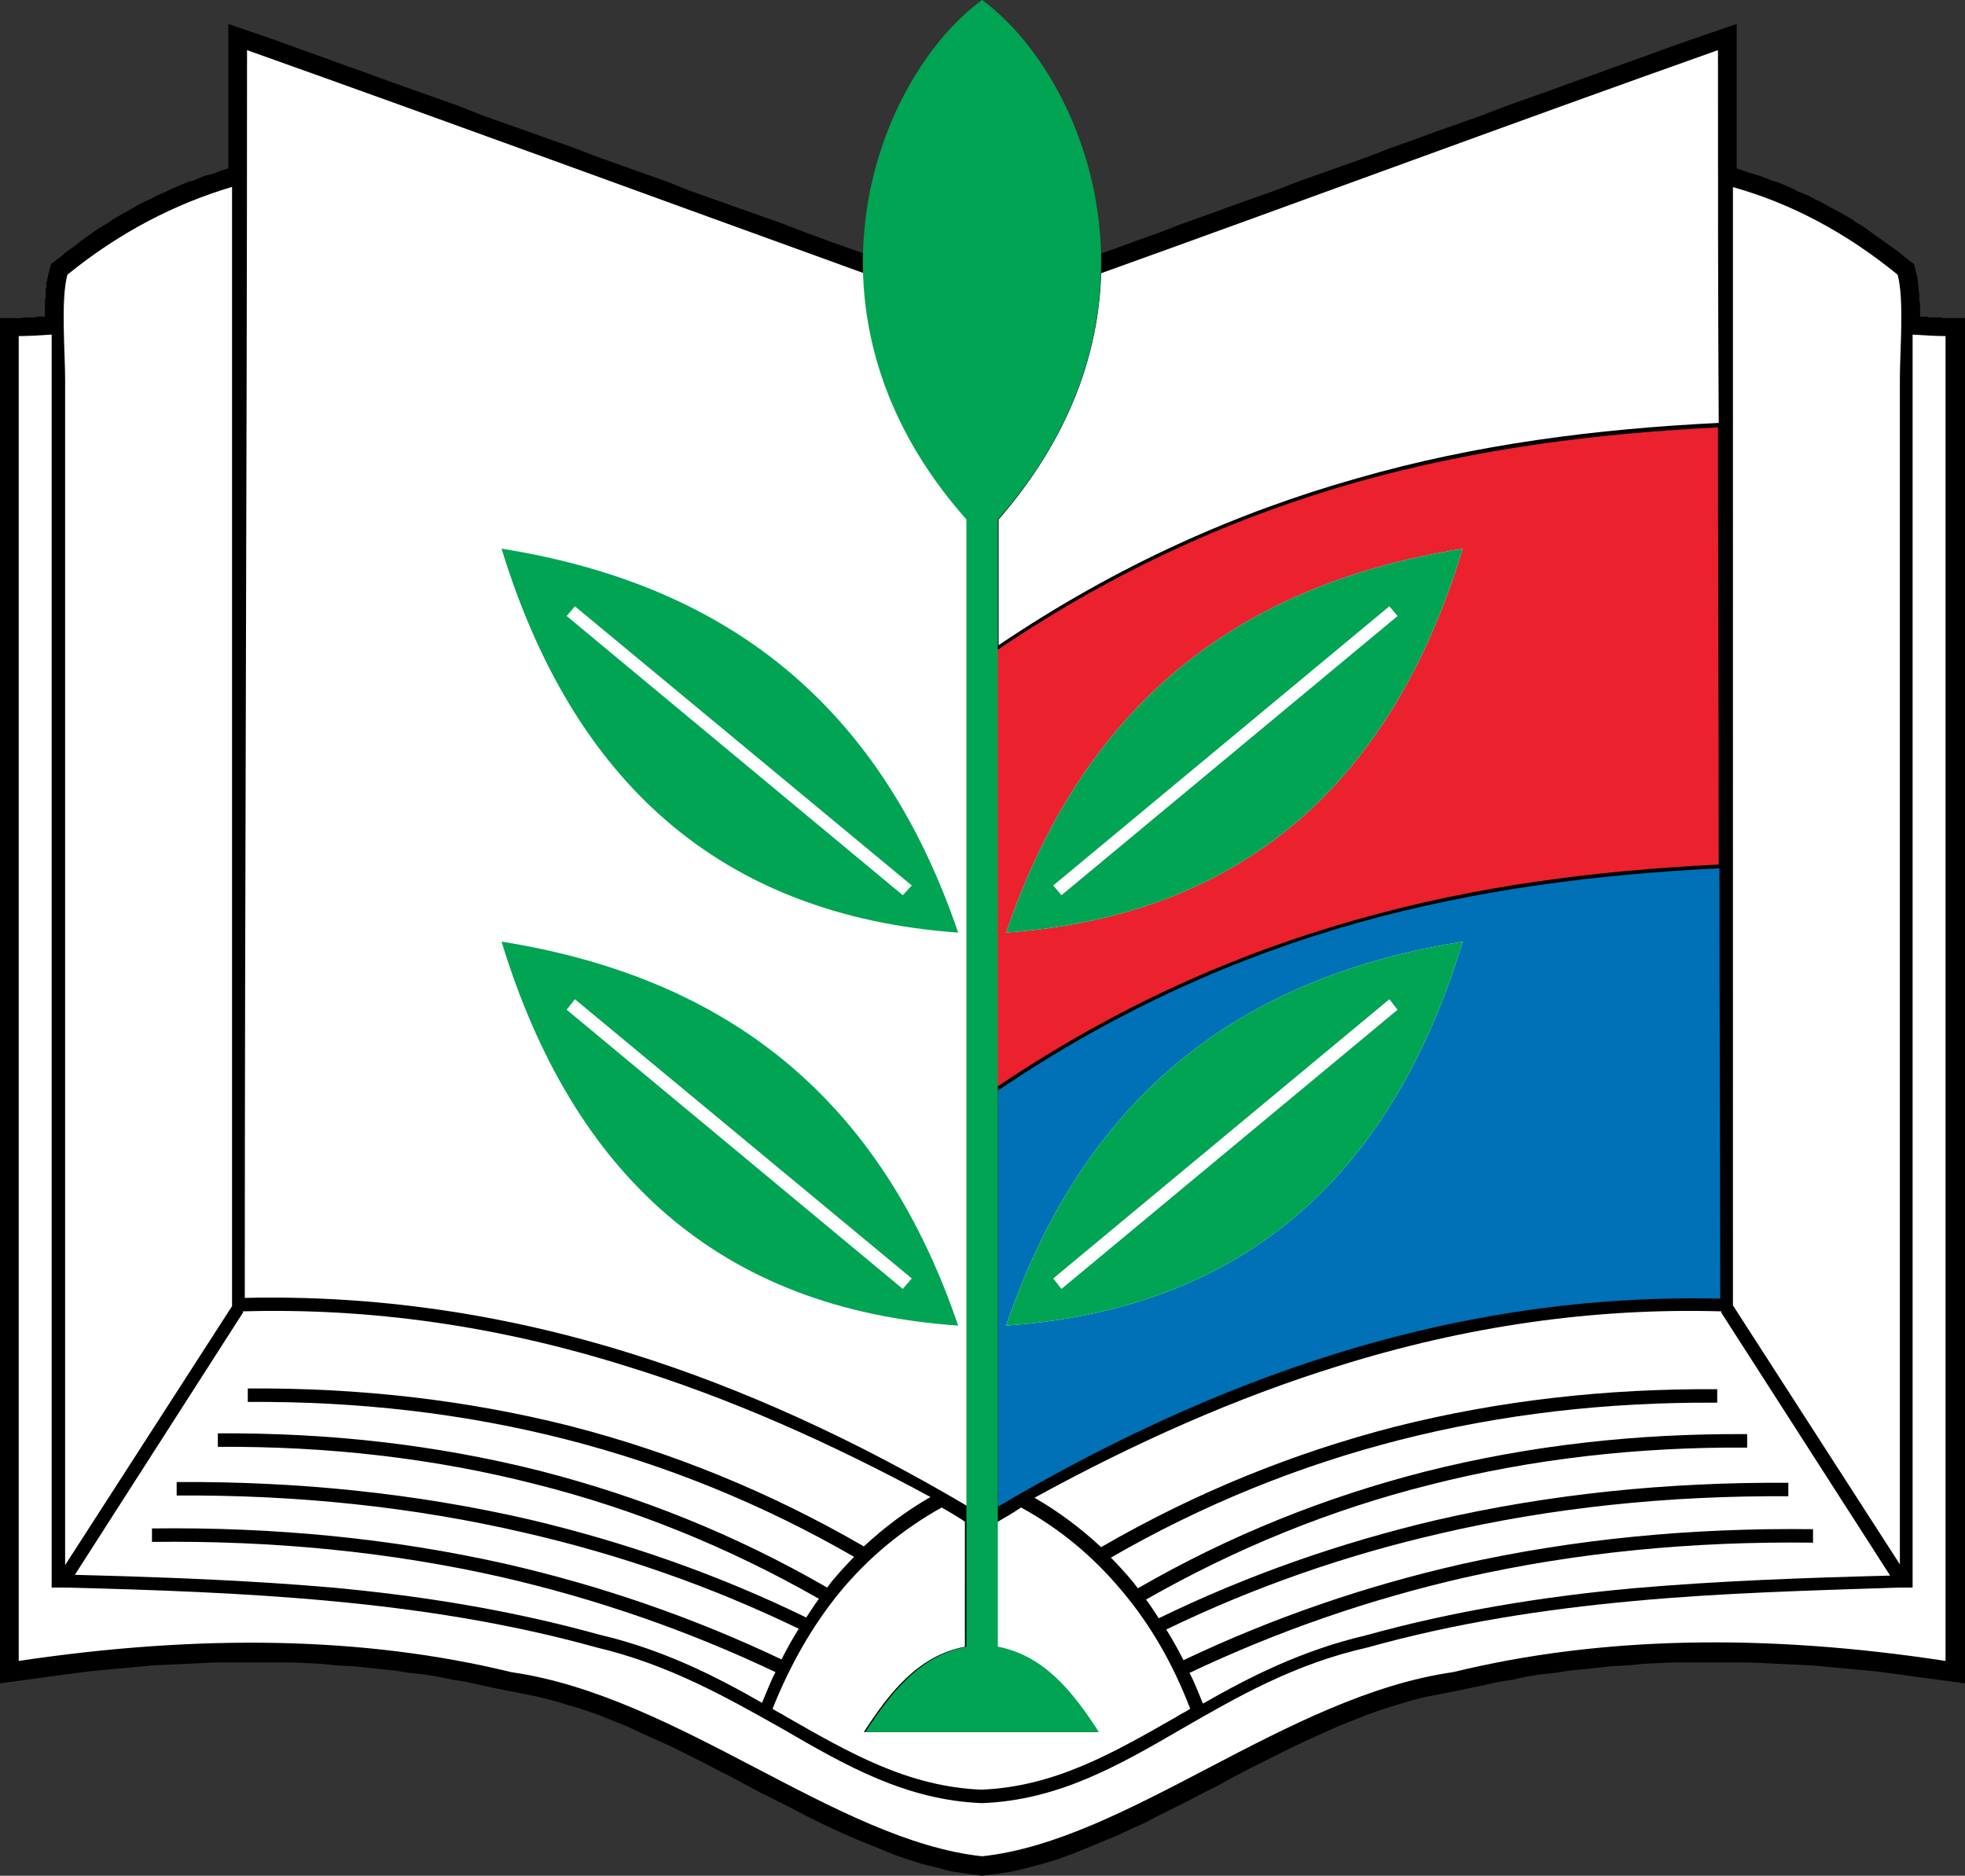 <?xml version="1.0" encoding="utf-8"?>
<!-- Generator: Adobe Illustrator 19.0.0, SVG Export Plug-In . SVG Version: 6.00 Build 0)  -->
<svg version="1.1" id="Layer_1" xmlns="http://www.w3.org/2000/svg" xmlns:xlink="http://www.w3.org/1999/xlink" x="0px" y="0px"
	 viewBox="0 0 262.5 250.6" style="enable-background:new 0 0 262.5 250.6;" xml:space="preserve">
<rect x="0" y="0" width="262.5" height="250.6" fill="#333333" stroke="none"/>
<style type="text/css">
	.st0{fill-rule:evenodd;clip-rule:evenodd;}
	.st1{fill-rule:evenodd;clip-rule:evenodd;fill:#FFFFFF;}
	.st2{fill-rule:evenodd;clip-rule:evenodd;fill:#0070B7;}
	.st3{fill-rule:evenodd;clip-rule:evenodd;fill:#EB212E;}
	.st4{fill-rule:evenodd;clip-rule:evenodd;fill:#00A453;}
	.st5{fill:#FFFFFF;}
</style>
<g>
	<polygon class="st0" points="256.5,42.3 256.6,42.3 256.9,42.3 257.2,42.3 257.4,42.3 257.7,42.4 258,42.4 258.3,42.4 258.5,42.4 
		258.8,42.4 259,42.4 259.3,42.4 259.5,42.5 259.7,42.5 262.5,42.5 262.5,224.9 257.3,224.2 255.1,223.9 252.9,223.6 250.7,223.3 
		248.5,223.1 246.4,222.9 244.2,222.7 242.1,222.5 239.9,222.4 237.8,222.3 235.7,222.2 233.6,222.1 231.5,222.1 229.5,222.1 
		227.4,222.1 225.4,222.1 223.4,222.1 221.4,222.2 219.4,222.3 217.4,222.5 215.4,222.6 213.5,222.8 211.6,223 209.6,223.2 
		207.7,223.5 205.8,223.7 203.9,224 202.1,224.4 200.2,224.7 198.4,225.1 196.5,225.5 194.6,225.9 192.5,226.3 190.5,226.7 
		188.5,227.2 186.5,227.8 184.6,228.4 182.6,229.1 180.6,229.9 178.6,230.7 176.6,231.6 174.6,232.5 172.7,233.4 170.7,234.4 
		168.7,235.4 166.7,236.4 164.8,237.4 162.8,238.5 160.8,239.5 158.9,240.5 156.9,241.5 154.9,242.5 153,243.5 151,244.4 
		149.1,245.3 147.1,246.1 145.2,246.9 143.2,247.7 141.3,248.4 139.3,249 137.4,249.5 135.4,250 133.5,250.3 131.2,250.6 129,250.3 
		127,250 125.1,249.5 123.1,249 121.2,248.4 119.2,247.7 117.3,246.9 115.3,246.1 113.4,245.3 111.4,244.4 109.5,243.5 107.5,242.5 
		105.6,241.5 103.6,240.5 101.6,239.5 99.7,238.5 97.7,237.4 95.7,236.4 93.8,235.4 91.8,234.4 89.8,233.4 87.8,232.5 85.8,231.6 
		83.9,230.7 81.9,229.9 79.9,229.1 77.9,228.4 75.9,227.8 73.9,227.2 71.9,226.7 70,226.3 67.9,225.9 65.9,225.5 64.1,225.1 
		62.3,224.7 60.4,224.4 58.5,224 56.6,223.7 54.7,223.5 52.8,223.2 50.9,223 49,222.8 47,222.6 45,222.5 43.1,222.3 41.1,222.2 
		39.1,222.1 37.1,222.1 35,222.1 33,222.1 30.9,222.1 28.8,222.1 26.8,222.2 24.7,222.3 22.5,222.4 20.4,222.5 18.3,222.7 
		16.1,222.9 13.9,223.1 11.8,223.3 9.6,223.6 7.3,223.9 5.1,224.2 0,224.9 0,42.5 2.7,42.5 2.9,42.5 3.2,42.4 3.4,42.4 3.7,42.4 
		3.9,42.4 4.2,42.4 4.5,42.4 4.7,42.4 5,42.3 5.3,42.3 5.6,42.3 5.9,42.3 6,42.3 6,42.1 6,41.6 6,41.1 6,40.6 6,40.1 6.1,39.7 
		6.1,39.2 6.1,38.7 6.2,38.3 6.2,37.8 6.3,37.4 6.4,36.9 6.5,36.5 6.8,35.3 8.1,34.3 8.8,33.7 9.5,33.2 10.2,32.7 10.8,32.2 
		11.5,31.7 12.2,31.2 12.9,30.7 13.7,30.2 14.4,29.8 15.1,29.3 15.8,28.9 16.5,28.5 17.2,28.1 17.9,27.7 18.6,27.3 19.4,26.9 
		20.1,26.6 20.8,26.2 21.5,25.9 22.2,25.6 23,25.2 23.7,24.9 24.4,24.6 25.1,24.3 25.9,24.1 26.6,23.8 27.3,23.5 28.1,23.3 
		28.8,23.1 29.5,22.8 30.2,22.6 30.2,22.6 30.5,22.5 30.5,3.2 36.9,5.4 39.9,6.5 43,7.6 46,8.7 49.1,9.8 52.1,10.9 55.2,12 
		58.3,13.1 61.4,14.2 64.4,15.4 67.5,16.5 70.6,17.6 73.7,18.7 76.8,19.8 79.9,21 83,22.1 86.1,23.2 89.2,24.3 92.2,25.5 95.3,26.6 
		98.4,27.7 101.5,28.8 104.6,29.9 107.7,31.1 110.7,32.2 113.8,33.3 116.9,34.4 119.9,35.5 123,36.6 126,37.6 129,38.7 131.2,39.5 
		133.4,38.7 136.5,37.6 139.5,36.6 142.6,35.5 145.6,34.4 148.7,33.3 151.7,32.2 154.8,31.1 157.9,29.9 161,28.8 164,27.7 
		167.1,26.6 170.2,25.5 173.3,24.3 176.4,23.2 179.5,22.1 182.6,21 185.7,19.8 188.8,18.7 191.8,17.6 194.9,16.5 198,15.4 
		201.1,14.2 204.2,13.1 207.3,12 210.3,10.9 213.4,9.8 216.4,8.7 219.5,7.6 222.5,6.5 225.6,5.4 232,3.2 232,22.5 232.3,22.6 
		232.3,22.6 232.9,22.8 233.7,23.1 234.4,23.3 235.1,23.5 235.9,23.8 236.6,24.1 237.3,24.3 238.1,24.6 238.8,24.9 239.5,25.2 
		240.2,25.6 241,25.9 241.7,26.2 242.4,26.6 243.1,26.9 243.8,27.3 244.5,27.7 245.3,28.1 246,28.5 246.7,28.9 247.4,29.3 
		248.1,29.8 248.8,30.2 249.5,30.7 250.2,31.2 250.9,31.7 251.6,32.2 252.3,32.7 253,33.2 253.7,33.7 254.4,34.3 255.7,35.3 
		256,36.5 256.1,36.9 256.2,37.4 256.2,37.8 256.3,38.3 256.3,38.7 256.4,39.2 256.4,39.7 256.4,40.1 256.5,40.6 256.5,41.1 
		256.5,41.6 256.5,42.1 256.5,42.3 	"/>
	<path class="st1" d="M30.9,25C23.5,27.2,16,31,9,36.7C8.1,40.1,8.7,47,8.7,50.7v158.4l22.3-34.6v-0.2V25L30.9,25z"/>
	<path class="st1" d="M231.5,25c7.5,2.1,14.9,5.9,22,11.7c0.9,3.3,0.3,10.2,0.3,13.9v158.4l-22.3-34.6v-0.2V25L231.5,25z"/>
	<path class="st1" d="M129.2,201.2c-14.9-8.8-29.9-15.7-45-20.4c-17-5.3-34.2-7.8-51.5-7.4C32.7,117.8,33,62,33,6.7
		c27,9.6,55,19.9,82.4,29.8c0.3,10.6,4.2,22,13.8,32.9V201.2L129.2,201.2z"/>
	<path class="st2" d="M133.3,145.7c16.1-10.9,32.1-17.9,48-22.4c16.1-4.5,32.2-6.5,48.4-7.3c0,19.2,0.1,38.4,0.1,57.5
		c-17.3-0.4-34.5,2.1-51.5,7.4c-15.1,4.7-30.1,11.6-45,20.4V145.7L133.3,145.7z"/>
	<path class="st3" d="M133.3,86.8c16.1-10.9,32.1-17.9,48-22.4c16-4.5,32.1-6.5,48.2-7.3c0,19.5,0.1,38.9,0.1,58.4
		c-16.2,0.8-32.4,2.8-48.5,7.4c-15.9,4.5-31.9,11.5-47.9,22.3V86.8L133.3,86.8z"/>
	<path class="st1" d="M147.1,36.5c27.3-9.8,55.3-20.2,82.4-29.8c0,16.6,0,33.2,0.1,49.8c-16.2,0.8-32.3,2.8-48.3,7.4
		c-15.9,4.5-31.9,11.5-47.9,22.3V69.4C142.9,58.5,146.8,47.1,147.1,36.5L147.1,36.5z"/>
	<path class="st1" d="M133.3,203.3c1-0.6,2.1-1.2,3.1-1.9c5.3,2.9,9.8,6.7,13.6,11.3c3.7,4.4,6.7,9.6,9,15.6
		c-0.6,0.4-1.3,0.7-1.9,1.1c-8.4,4.8-16.2,9.3-26,9.7c-9.8-0.4-17.6-4.9-26-9.7c-0.6-0.4-1.3-0.7-1.9-1.1c2.4-6,5.4-11.2,9-15.6
		c3.8-4.6,8.4-8.4,13.6-11.3c1,0.6,2.1,1.2,3.1,1.9V220c-6.2,1.2-10,6-13.5,11.4c5.2,0,10.4,0,15.6,0c5.2,0,10.4,0,15.6,0
		c-3.5-5.4-7.3-10.2-13.5-11.4V203.3L133.3,203.3z"/>
	<path class="st1" d="M131.2,240.9c10.2-0.4,18.2-5,26.8-10c7.3-4.2,14.9-8.6,24.7-10.8l0,0c11.8-3.3,23.6-5.1,35.5-6.2
		c11.8-1.1,23.6-1.4,35.4-1.8l1.9,0V44.7c1.5,0.1,3.1,0.2,4.4,0.2c0,59,0,118,0,177c-24.2-3.7-46.1-3.3-65.8,1.5
		c-22.3,3.2-43.4,22.5-62.9,24.6c-19.5-2.1-40.6-21.4-62.9-24.6c-19.7-4.8-41.6-5.1-65.8-1.5c0-59,0-118,0-177
		c1.3,0,2.9-0.1,4.4-0.2v167.4l1.9,0c11.8,0.3,23.6,0.7,35.4,1.8c11.8,1.1,23.6,2.9,35.5,6.2l0,0c9.7,2.3,17.4,6.7,24.7,10.8
		C113,235.9,121,240.5,131.2,240.9L131.2,240.9z"/>
	<path class="st1" d="M178.8,182.5c16.9-5.3,34-7.8,51.2-7.3l-0.1,0.1l22.6,35.2c-11.5,0.3-22.9,0.7-34.4,1.7
		c-11.9,1.1-23.8,3-35.7,6.3c-8.5,2-15.4,5.5-21.7,9.1c-0.6-1.4-1.1-2.8-1.8-4.1c11.8-5.6,24-9.8,36.6-12.7
		c15-3.4,30.6-4.9,46.7-4.7l0-1.8c-16.2-0.2-31.9,1.3-47.1,4.7c-12.7,2.9-25,7.1-37,12.8c-0.7-1.4-1.5-2.8-2.3-4.1
		c11.8-5.7,23.9-9.9,36.5-12.8c15-3.5,30.6-5.1,46.6-5l0-1.8c-16.2-0.1-31.9,1.5-47.1,5c-12.7,3-25.1,7.3-37,13.1
		c-0.6-0.9-1.1-1.7-1.7-2.5c12.1-6.9,24.7-12,37.8-15.3c13.7-3.5,27.9-5.1,42.5-5l0-1.8c-14.8-0.1-29.1,1.5-43,5
		c-13.3,3.4-26.1,8.5-38.4,15.6c-0.2-0.3-0.4-0.5-0.6-0.8c-1-1.2-2-2.3-3-3.3c12.3-7.1,25.2-12.3,38.5-15.7
		c13.7-3.5,27.9-5.1,42.5-5l0-1.8c-14.8-0.1-29.1,1.5-43,5c-13.6,3.5-26.7,8.8-39.3,16.1c-2.7-2.5-5.6-4.7-8.9-6.6
		C151.7,192.7,165.2,186.7,178.8,182.5L178.8,182.5z"/>
	<path class="st1" d="M128,177.1c-11-32.3-32.9-46.8-61-51.3C76.5,156.9,96.1,174.9,128,177.1L128,177.1z"/>
	<path class="st1" d="M128,124.6c-11-32.3-32.9-46.8-61-51.3C76.5,104.3,96.1,122.3,128,124.6L128,124.6z"/>
	<path class="st1" d="M134.4,124.6c11-32.3,32.9-46.8,61-51.3C186,104.3,166.3,122.3,134.4,124.6L134.4,124.6z"/>
	<path class="st1" d="M134.4,177.1c11-32.3,32.9-46.8,61-51.3C186,156.9,166.3,174.9,134.4,177.1L134.4,177.1z"/>
	<path class="st1" d="M83.6,182.5c-16.9-5.3-34-7.8-51.2-7.3l0.1,0.1L10,210.4c11.5,0.3,22.9,0.7,34.4,1.7c11.9,1.1,23.8,3,35.7,6.3
		c8.5,2,15.4,5.5,21.7,9.1c0.6-1.4,1.1-2.8,1.8-4.1c-11.8-5.6-24-9.8-36.6-12.7c-15-3.4-30.6-4.9-46.7-4.7l0-1.8
		c16.2-0.2,31.9,1.3,47.1,4.7c12.7,2.9,25,7.1,37,12.8c0.7-1.4,1.5-2.8,2.3-4.1c-11.8-5.7-23.9-9.9-36.5-12.8
		c-15-3.5-30.6-5.1-46.6-5l0-1.8c16.2-0.1,31.9,1.5,47.1,5c12.7,3,25.1,7.3,37,13.1c0.6-0.9,1.1-1.7,1.7-2.5
		c-12.1-6.9-24.7-12-37.8-15.3c-13.7-3.5-27.9-5.1-42.5-5l0-1.8c14.8-0.1,29.1,1.5,43,5c13.3,3.4,26.1,8.5,38.4,15.6
		c0.2-0.3,0.4-0.5,0.6-0.8c1-1.2,2-2.3,3-3.3c-12.3-7.1-25.2-12.3-38.5-15.7c-13.7-3.5-27.9-5.1-42.5-5l0-1.8
		c14.8-0.1,29.1,1.5,43,5c13.6,3.5,26.7,8.8,39.3,16.1c2.7-2.5,5.6-4.7,8.9-6.6C110.8,192.7,97.3,186.7,83.6,182.5L83.6,182.5z"/>
	<path class="st4" d="M131.2,231.4c-5.2,0-10.4,0-15.6,0c3.5-5.4,7.3-10.2,13.5-11.4c0-50.2,0-100.4,0-150.6
		c-24.3-27.4-12-59.1,2.1-69.4c14,10.3,26.4,41.9,2.1,69.4c0,50.2,0,100.4,0,150.6c6.2,1.2,10,6,13.5,11.4
		C141.6,231.4,136.4,231.4,131.2,231.4L131.2,231.4z M134.4,177.1c11-32.3,32.9-46.8,61-51.3C186,156.9,166.3,174.9,134.4,177.1
		L134.4,177.1z M134.4,124.6c11-32.3,32.9-46.8,61-51.3C186,104.3,166.3,122.3,134.4,124.6L134.4,124.6z M128,124.6
		c-11-32.3-32.9-46.8-61-51.3C76.5,104.3,96.1,122.3,128,124.6L128,124.6z M128,177.1c-11-32.3-32.9-46.8-61-51.3
		C76.5,156.9,96.1,174.9,128,177.1L128,177.1z"/>
	<polygon class="st5" points="76.8,81 121.8,118.3 120.6,119.6 75.7,82.3 76.8,81 	"/>
	<polygon class="st5" points="76.8,133.5 121.8,170.8 120.6,172.2 75.7,134.9 76.8,133.5 	"/>
	<polygon class="st5" points="185.6,81 140.7,118.3 141.8,119.6 186.7,82.3 185.6,81 	"/>
	<polygon class="st5" points="185.6,133.5 140.7,170.8 141.8,172.2 186.7,134.9 185.6,133.5 	"/>
</g>
</svg>

